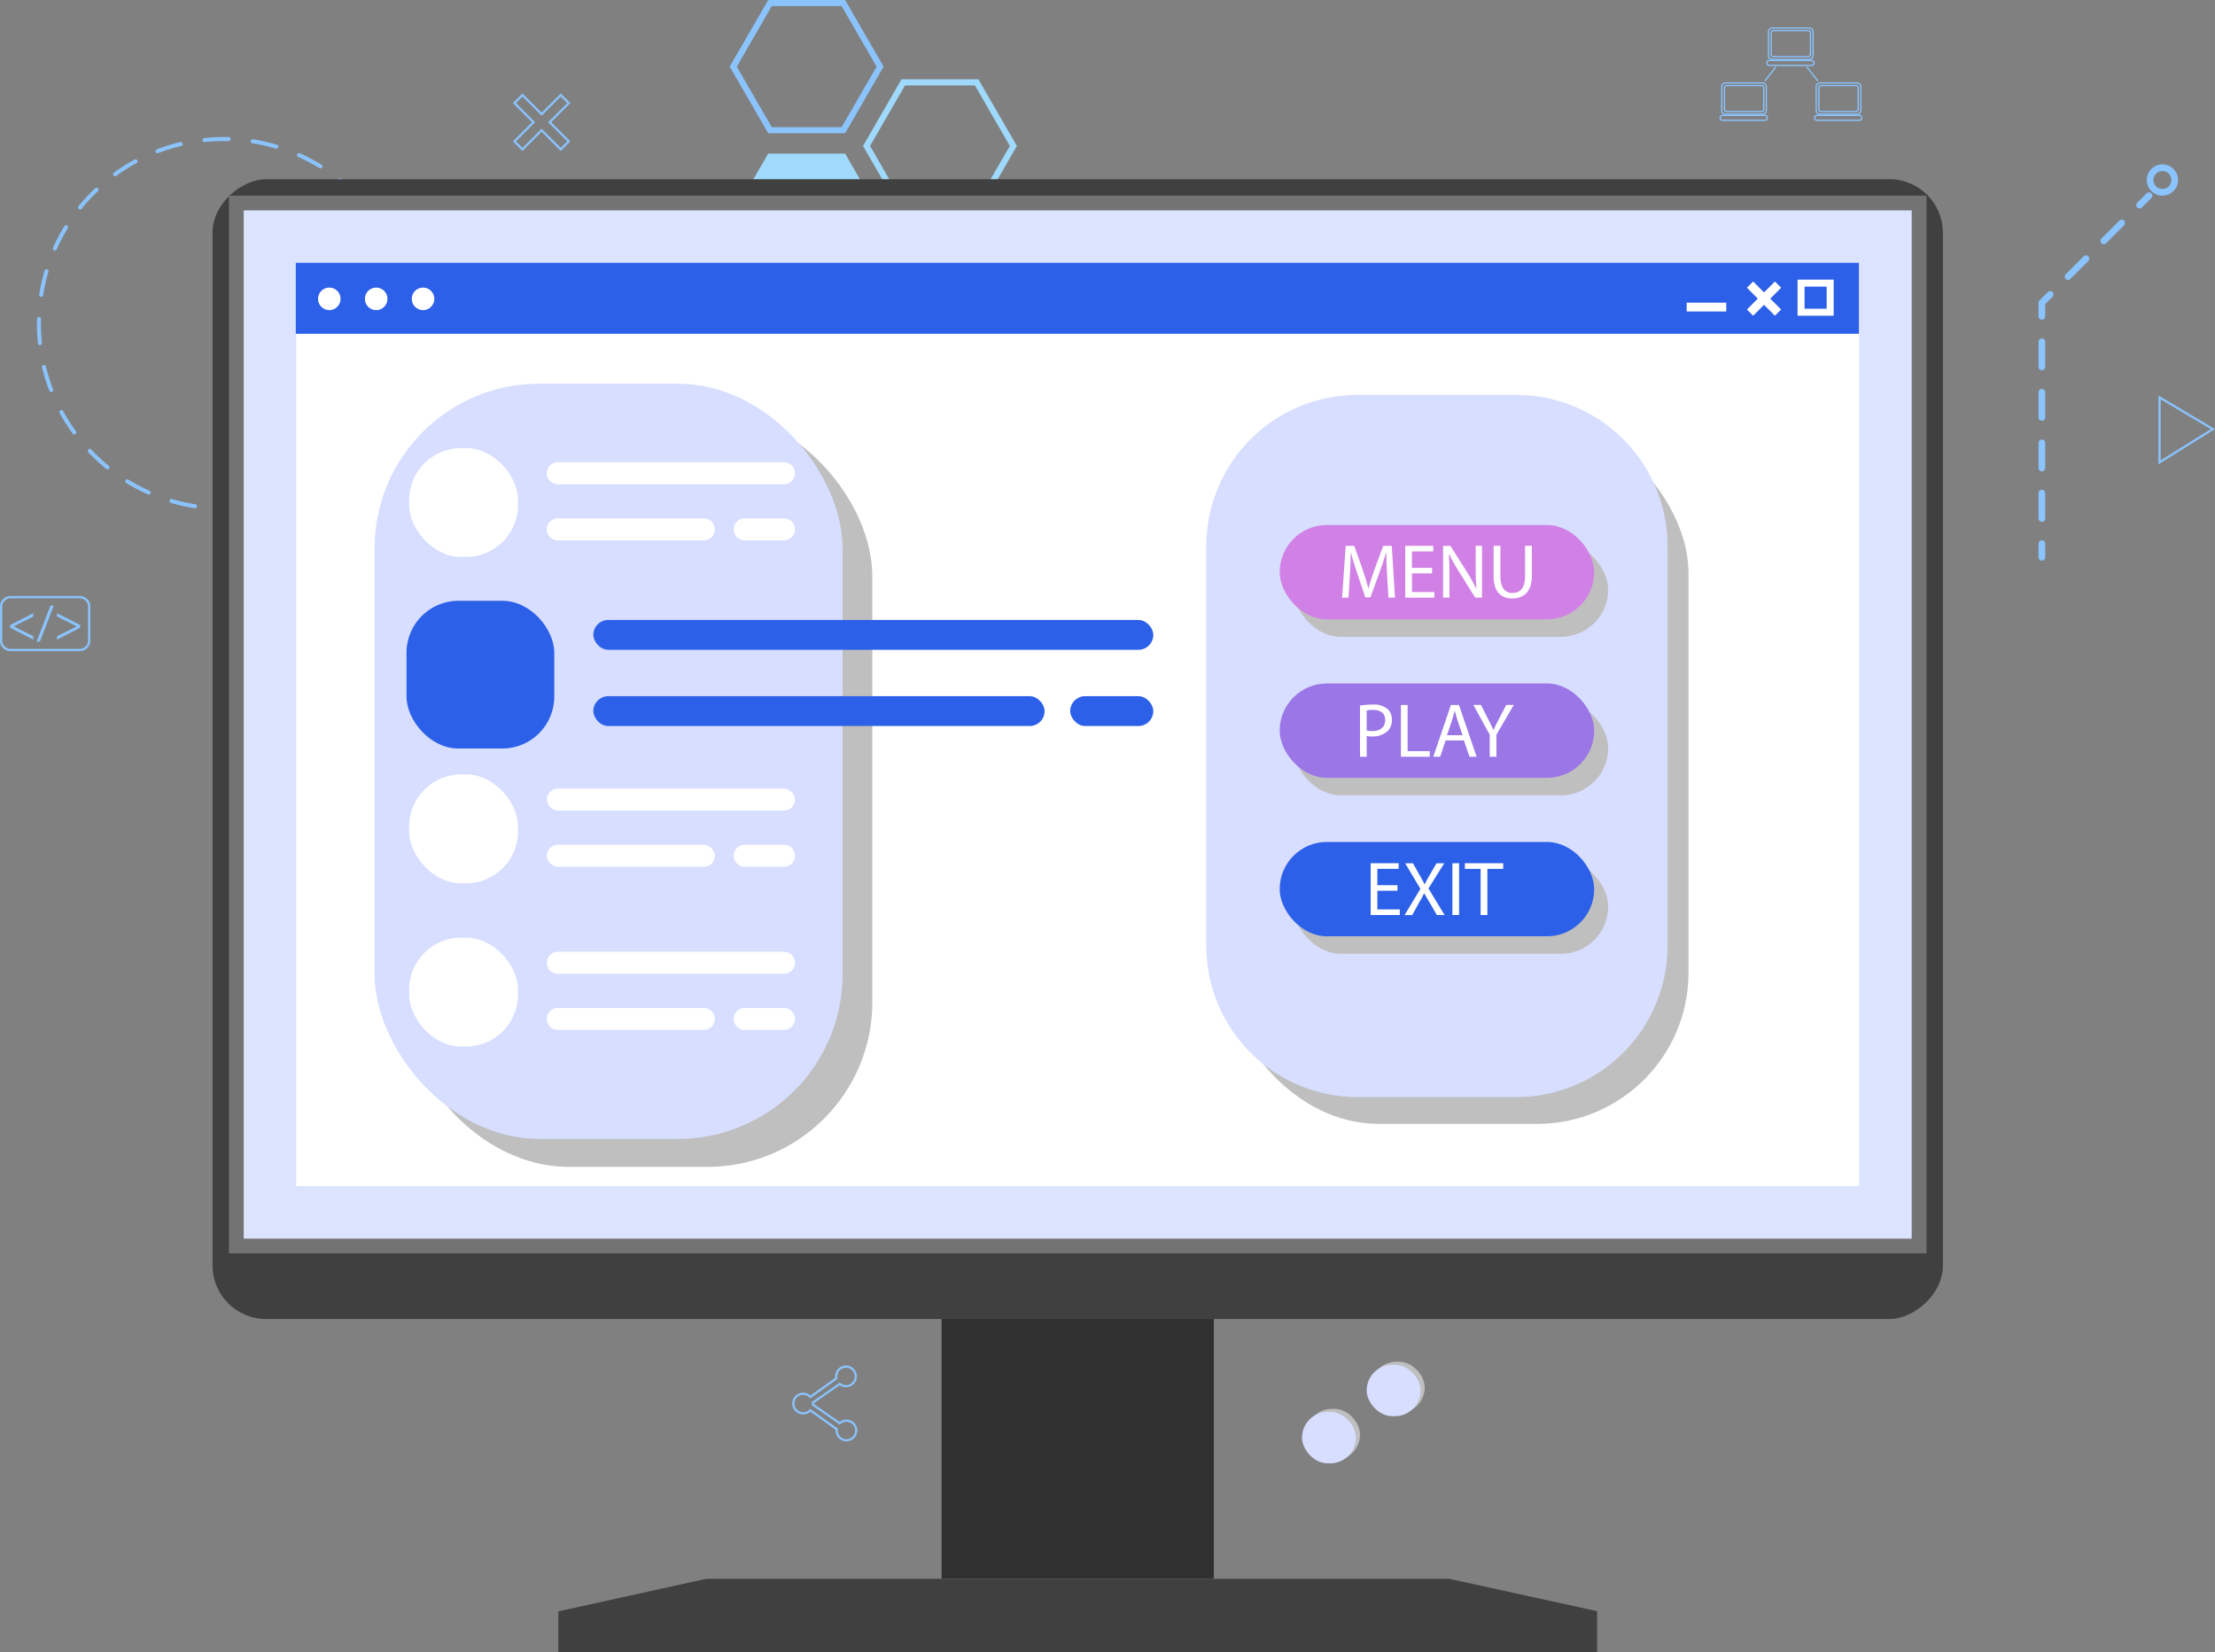 <svg xmlns="http://www.w3.org/2000/svg" width="292" height="217.834" viewBox="0 0 292 217.834">
  <rect x="0" y="0" width="292" height="217.834" fill="#808080" stroke="none"/>
  <g id="Grupo_58463" data-name="Grupo 58463" transform="translate(-480.743 -2470)">
    <g id="Grupo_58415" data-name="Grupo 58415" transform="translate(765.288 2522.147)">
      <path id="Trazado_104717" data-name="Trazado 104717" d="M2348.282,2821.331v-9.076l7.455,4.43Zm.294-8.559v8.029l6.6-4.11Z" transform="translate(-2348.282 -2812.255)" fill="#8bc3fc"/>
    </g>
    <g id="Grupo_58416" data-name="Grupo 58416" transform="translate(548.351 2482.323)">
      <path id="Trazado_104718" data-name="Trazado 104718" d="M930.785,2558.461l-2.524-2.524-2.524,2.524-1.267-1.267,2.525-2.524-2.525-2.525,1.267-1.267,2.524,2.524,2.524-2.524,1.267,1.267-2.525,2.525,2.525,2.524Zm-2.524-2.94,2.524,2.524.851-.851-2.525-2.524,2.525-2.525-.851-.85-2.524,2.524-2.524-2.524-.851.85,2.524,2.525-2.524,2.524.851.851Z" transform="translate(-924.469 -2550.878)" fill="#8bc3fc"/>
    </g>
    <g id="Grupo_58417" data-name="Grupo 58417" transform="translate(585.187 2650.055)">
      <path id="Trazado_104719" data-name="Trazado 104719" d="M1173.376,3661.75a1.438,1.438,0,0,1-1.436-1.437c0-.036,0-.071,0-.105l-3.32-2.369a1.421,1.421,0,0,1-.951.36,1.436,1.436,0,1,1,.967-2.5l3.259-2.325a1.4,1.4,0,0,1-.013-.192,1.435,1.435,0,1,1,.608,1.174l-3.386,2.351c0,.018,0,.035,0,.052s0,.052,0,.078l3.379,2.346a1.436,1.436,0,1,1,.89,2.563Zm-4.784-4.292,3.662,2.614-.012.086a1.174,1.174,0,0,0-.012.155,1.149,1.149,0,1,0,.364-.836l-.085.08-3.708-2.575.01-.086a1.19,1.19,0,0,0,.008-.133c0-.038,0-.074-.006-.11l-.008-.084,3.7-2.571.085.071a1.146,1.146,0,1,0-.415-.883,1.16,1.16,0,0,0,.023.229l.019.092-3.614,2.579-.087-.095a1.145,1.145,0,1,0-.844,1.919,1.135,1.135,0,0,0,.831-.359Z" transform="translate(-1166.237 -3651.749)" fill="#8bc3fc"/>
    </g>
    <g id="Grupo_58432" data-name="Grupo 58432" transform="translate(707.418 2473.611)">
      <g id="Grupo_58421" data-name="Grupo 58421" transform="translate(6.158 0)">
        <g id="Grupo_58418" data-name="Grupo 58418" transform="translate(0.224)">
          <path id="Trazado_104720" data-name="Trazado 104720" d="M2015.823,2498h-4.9a.572.572,0,0,1-.572-.572v-3.15a.573.573,0,0,1,.572-.572h4.9a.573.573,0,0,1,.572.572v3.15A.572.572,0,0,1,2015.823,2498Zm-4.9-4.121a.4.4,0,0,0-.4.4v3.15a.4.4,0,0,0,.4.4h4.9a.4.4,0,0,0,.4-.4v-3.15a.4.4,0,0,0-.4-.4Z" transform="translate(-2010.354 -2493.702)" fill="#8bc3fc"/>
        </g>
        <g id="Grupo_58419" data-name="Grupo 58419" transform="translate(0.567 0.343)">
          <path id="Trazado_104721" data-name="Trazado 104721" d="M2017.575,2499.563H2013a.387.387,0,0,1-.387-.387v-2.833a.387.387,0,0,1,.387-.387h4.579a.387.387,0,0,1,.387.387v2.833A.387.387,0,0,1,2017.575,2499.563Zm-4.579-3.434a.214.214,0,0,0-.214.214v2.833a.214.214,0,0,0,.214.214h4.579a.214.214,0,0,0,.214-.214v-2.833a.215.215,0,0,0-.214-.214Z" transform="translate(-2012.608 -2495.956)" fill="#8bc3fc"/>
        </g>
        <g id="Grupo_58420" data-name="Grupo 58420" transform="translate(0 4.277)">
          <path id="Trazado_104722" data-name="Trazado 104722" d="M2014.872,2522.6H2009.3a.411.411,0,0,1,0-.823h5.576a.411.411,0,1,1,0,.823Zm-5.576-.65a.238.238,0,0,0,0,.477h5.576a.238.238,0,1,0,0-.477Z" transform="translate(-2008.885 -2521.776)" fill="#8bc3fc"/>
        </g>
      </g>
      <g id="Grupo_58425" data-name="Grupo 58425" transform="translate(0 7.241)">
        <g id="Grupo_58422" data-name="Grupo 58422" transform="translate(0.224)">
          <path id="Trazado_104723" data-name="Trazado 104723" d="M1975.4,2545.52h-4.9a.572.572,0,0,1-.572-.572v-3.15a.573.573,0,0,1,.572-.572h4.9a.573.573,0,0,1,.572.572v3.15A.572.572,0,0,1,1975.4,2545.52Zm-4.9-4.121a.4.4,0,0,0-.4.4v3.15a.4.4,0,0,0,.4.4h4.9a.4.4,0,0,0,.4-.4v-3.15a.4.4,0,0,0-.4-.4Z" transform="translate(-1969.936 -2541.226)" fill="#8bc3fc"/>
        </g>
        <g id="Grupo_58423" data-name="Grupo 58423" transform="translate(0.568 0.343)">
          <path id="Trazado_104724" data-name="Trazado 104724" d="M1977.158,2547.087h-4.579a.387.387,0,0,1-.387-.387v-2.833a.387.387,0,0,1,.387-.387h4.579a.387.387,0,0,1,.387.387v2.833A.387.387,0,0,1,1977.158,2547.087Zm-4.579-3.434a.215.215,0,0,0-.214.214v2.833a.215.215,0,0,0,.214.214h4.579a.214.214,0,0,0,.214-.214v-2.833a.214.214,0,0,0-.214-.214Z" transform="translate(-1972.191 -2543.48)" fill="#8bc3fc"/>
        </g>
        <g id="Grupo_58424" data-name="Grupo 58424" transform="translate(0 4.277)">
          <path id="Trazado_104725" data-name="Trazado 104725" d="M1974.453,2570.122h-5.576a.411.411,0,0,1,0-.822h5.576a.411.411,0,0,1,0,.822Zm-5.576-.649a.238.238,0,0,0,0,.477h5.576a.238.238,0,0,0,0-.477Z" transform="translate(-1968.466 -2569.3)" fill="#8bc3fc"/>
        </g>
      </g>
      <g id="Grupo_58429" data-name="Grupo 58429" transform="translate(12.452 7.241)">
        <g id="Grupo_58426" data-name="Grupo 58426" transform="translate(0.224)">
          <path id="Trazado_104726" data-name="Trazado 104726" d="M2057.129,2545.52h-4.9a.572.572,0,0,1-.572-.572v-3.15a.573.573,0,0,1,.572-.572h4.9a.572.572,0,0,1,.572.572v3.15A.572.572,0,0,1,2057.129,2545.52Zm-4.9-4.121a.4.4,0,0,0-.4.4v3.15a.4.4,0,0,0,.4.4h4.9a.4.4,0,0,0,.4-.4v-3.15a.4.4,0,0,0-.4-.4Z" transform="translate(-2051.66 -2541.226)" fill="#8bc3fc"/>
        </g>
        <g id="Grupo_58427" data-name="Grupo 58427" transform="translate(0.567 0.343)">
          <path id="Trazado_104727" data-name="Trazado 104727" d="M2058.88,2547.087H2054.3a.387.387,0,0,1-.387-.387v-2.833a.387.387,0,0,1,.387-.387h4.579a.387.387,0,0,1,.387.387v2.833A.387.387,0,0,1,2058.88,2547.087Zm-4.579-3.434a.215.215,0,0,0-.214.214v2.833a.215.215,0,0,0,.214.214h4.579a.214.214,0,0,0,.214-.214v-2.833a.215.215,0,0,0-.214-.214Z" transform="translate(-2053.914 -2543.48)" fill="#8bc3fc"/>
        </g>
        <g id="Grupo_58428" data-name="Grupo 58428" transform="translate(0 4.277)">
          <path id="Trazado_104728" data-name="Trazado 104728" d="M2056.178,2570.122H2050.6a.411.411,0,1,1,0-.822h5.576a.411.411,0,0,1,0,.822Zm-5.576-.649a.238.238,0,0,0,0,.477h5.576a.238.238,0,0,0,0-.477Z" transform="translate(-2050.19 -2569.3)" fill="#8bc3fc"/>
        </g>
      </g>
      <g id="Grupo_58430" data-name="Grupo 58430" transform="translate(5.933 5.17)">
        <path id="Trazado_104729" data-name="Trazado 104729" d="M2007.49,2529.569a.086.086,0,0,1-.068-.14l1.376-1.759a.086.086,0,1,1,.136.106l-1.376,1.759A.087.087,0,0,1,2007.49,2529.569Z" transform="translate(-2007.404 -2527.636)" fill="#8bc3fc"/>
      </g>
      <g id="Grupo_58431" data-name="Grupo 58431" transform="translate(11.467 5.17)">
        <path id="Trazado_104730" data-name="Trazado 104730" d="M2045.188,2529.569a.085.085,0,0,1-.068-.033l-1.376-1.759a.086.086,0,0,1,.136-.107l1.376,1.76a.087.087,0,0,1-.068.14Z" transform="translate(-2043.725 -2527.637)" fill="#8bc3fc"/>
      </g>
    </g>
    <g id="Grupo_58438" data-name="Grupo 58438" transform="translate(480.743 2548.594)">
      <g id="Grupo_58433" data-name="Grupo 58433" transform="translate(0 0)">
        <path id="Trazado_104731" data-name="Trazado 104731" d="M491.255,2993.1h-9.116a1.4,1.4,0,0,1-1.4-1.4v-4.47a1.4,1.4,0,0,1,1.4-1.4h9.116a1.4,1.4,0,0,1,1.4,1.4v4.47A1.4,1.4,0,0,1,491.255,2993.1Zm-9.116-6.97a1.106,1.106,0,0,0-1.1,1.1v4.47a1.106,1.106,0,0,0,1.1,1.1h9.116a1.106,1.106,0,0,0,1.1-1.1v-4.47a1.106,1.106,0,0,0-1.1-1.1Z" transform="translate(-480.743 -2985.835)" fill="#8bc3fc"/>
      </g>
      <g id="Grupo_58437" data-name="Grupo 58437" transform="translate(1.34 1.247)">
        <g id="Grupo_58434" data-name="Grupo 58434" transform="translate(0 1.006)">
          <path id="Trazado_104732" data-name="Trazado 104732" d="M489.54,3002.193l3.05-1.571v.454l-2.57,1.289v.013l2.57,1.288v.454l-3.05-1.571Z" transform="translate(-489.54 -3000.622)" fill="#8bc3fc"/>
        </g>
        <g id="Grupo_58435" data-name="Grupo 58435" transform="translate(3.48)">
          <path id="Trazado_104733" data-name="Trazado 104733" d="M512.377,2998.786l1.834-4.766h.447l-1.841,4.766Z" transform="translate(-512.377 -2994.02)" fill="#8bc3fc"/>
        </g>
        <g id="Grupo_58436" data-name="Grupo 58436" transform="translate(6.176 1.006)">
          <path id="Trazado_104734" data-name="Trazado 104734" d="M533.124,3002.555l-3.05,1.564v-.454l2.59-1.288v-.013l-2.59-1.289v-.454l3.05,1.565Z" transform="translate(-530.074 -3000.622)" fill="#8bc3fc"/>
        </g>
      </g>
    </g>
    <g id="Grupo_58441" data-name="Grupo 58441" transform="translate(485.617 2488.067)">
      <g id="Grupo_58440" data-name="Grupo 58440" transform="translate(0 0)">
        <g id="Grupo_58439" data-name="Grupo 58439">
          <path id="Trazado_104735" data-name="Trazado 104735" d="M537.349,2637.818q-.306,0-.61-.008a.266.266,0,0,1-.26-.272.272.272,0,0,1,.273-.259,24.691,24.691,0,0,0,3.152-.126.266.266,0,1,1,.056.528A24.847,24.847,0,0,1,537.349,2637.818Zm-3.779-.292-.041,0a24.573,24.573,0,0,1-3.145-.7.266.266,0,0,1,.15-.511,24.029,24.029,0,0,0,3.077.689.266.266,0,0,1-.041.529Zm9.5-.385a.266.266,0,0,1-.062-.524,24.008,24.008,0,0,0,3.01-.939.266.266,0,0,1,.192.5,24.464,24.464,0,0,1-3.077.96A.275.275,0,0,1,543.074,2637.141Zm-15.61-1.413a.273.273,0,0,1-.108-.023,24.678,24.678,0,0,1-2.854-1.5.266.266,0,0,1,.278-.454,24.192,24.192,0,0,0,2.792,1.469.266.266,0,0,1-.108.509Zm21.546-.878a.266.266,0,0,1-.128-.5,24.208,24.208,0,0,0,2.663-1.69.266.266,0,0,1,.314.43,24.668,24.668,0,0,1-2.722,1.727A.262.262,0,0,1,549.01,2634.851Zm-26.973-2.448a.27.27,0,0,1-.167-.059,24.906,24.906,0,0,1-2.368-2.187.266.266,0,1,1,.386-.366,24.25,24.25,0,0,0,2.317,2.14.266.266,0,0,1-.167.473Zm32.112-1.306a.266.266,0,0,1-.183-.459,24.212,24.212,0,0,0,2.137-2.32.266.266,0,0,1,.414.334,24.761,24.761,0,0,1-2.184,2.372A.265.265,0,0,1,554.148,2631.1Zm-36.5-3.307a.266.266,0,0,1-.215-.109,24.729,24.729,0,0,1-1.723-2.723.266.266,0,0,1,.467-.254,24.177,24.177,0,0,0,1.686,2.664.266.266,0,0,1-.215.423Zm40.493-1.647a.265.265,0,0,1-.227-.4,24.1,24.1,0,0,0,1.465-2.793.266.266,0,1,1,.486.215,24.6,24.6,0,0,1-1.5,2.856A.265.265,0,0,1,558.146,2626.143Zm-43.535-3.938a.266.266,0,0,1-.248-.171,24.508,24.508,0,0,1-.957-3.079.266.266,0,0,1,.517-.124,23.98,23.98,0,0,0,.936,3.011.266.266,0,0,1-.153.344A.274.274,0,0,1,514.611,2622.205Zm-1.484-6.187a.266.266,0,0,1-.264-.239,25,25,0,0,1-.134-2.581q0-.321.008-.639a.262.262,0,0,1,.273-.259.265.265,0,0,1,.259.272c-.005.208-.008.417-.008.625a24.476,24.476,0,0,0,.131,2.526.266.266,0,0,1-.237.292Zm.164-6.361a.243.243,0,0,1-.042,0,.265.265,0,0,1-.221-.3,24.542,24.542,0,0,1,.708-3.145.266.266,0,1,1,.51.151,24.031,24.031,0,0,0-.693,3.076A.266.266,0,0,1,513.291,2609.656Zm1.8-6.1a.267.267,0,0,1-.243-.375,24.682,24.682,0,0,1,1.5-2.853.266.266,0,0,1,.453.279,24.117,24.117,0,0,0-1.472,2.791A.267.267,0,0,1,515.1,2603.553Zm43.684-1.669a.266.266,0,0,1-.234-.139,24.2,24.2,0,0,0-1.68-2.669.266.266,0,0,1,.431-.312,24.733,24.733,0,0,1,1.718,2.728.266.266,0,0,1-.234.393Zm-40.351-3.755a.266.266,0,0,1-.206-.434,24.942,24.942,0,0,1,2.19-2.365.266.266,0,1,1,.366.386,24.394,24.394,0,0,0-2.143,2.315A.266.266,0,0,1,518.428,2598.129Zm36.616-1.4a.266.266,0,0,1-.193-.083,24.324,24.324,0,0,0-2.312-2.145.266.266,0,0,1,.336-.413,24.831,24.831,0,0,1,2.363,2.193.266.266,0,0,1-.193.449Zm-32-2.98a.266.266,0,0,1-.157-.481,24.709,24.709,0,0,1,2.724-1.72.266.266,0,1,1,.254.468,24.177,24.177,0,0,0-2.666,1.683A.265.265,0,0,1,523.046,2593.75Zm27.06-1.036a.263.263,0,0,1-.139-.04,24.133,24.133,0,0,0-2.789-1.475.266.266,0,0,1,.217-.485,24.783,24.783,0,0,1,2.85,1.507.266.266,0,0,1-.14.493Zm-21.471-2a.266.266,0,0,1-.1-.514,24.474,24.474,0,0,1,3.08-.953.266.266,0,1,1,.123.517,24.016,24.016,0,0,0-3.013.932A.261.261,0,0,1,528.635,2590.715Zm15.662-.6a.272.272,0,0,1-.076-.011,24.055,24.055,0,0,0-3.077-.7.266.266,0,1,1,.083-.525,24.515,24.515,0,0,1,3.145.712.266.266,0,0,1-.076.521Zm-9.473-.876a.266.266,0,0,1-.027-.53,24.872,24.872,0,0,1,3.22-.122.266.266,0,0,1-.014.532,24.777,24.777,0,0,0-3.152.119Z" transform="translate(-512.729 -2588.578)" fill="#8bc3fc"/>
        </g>
      </g>
    </g>
    <g id="Grupo_58442" data-name="Grupo 58442" transform="translate(576.944 2470)">
      <path id="Trazado_104736" data-name="Trazado 104736" d="M1127.347,2470H1117.2l-5.072,8.785,5.072,8.784h10.143l5.072-8.784Zm-.464,16.765h-9.214l-4.607-7.98,4.607-7.98h9.214l4.607,7.98Z" transform="translate(-1112.132 -2470)" fill="#8bc3fc"/>
      <path id="Trazado_104737" data-name="Trazado 104737" d="M1242.655,2538.657h-10.144l-5.072,8.784,5.072,8.785h10.144l5.072-8.785Zm-.465,16.764h-9.214l-4.607-7.98,4.607-7.979h9.214l4.607,7.979Z" transform="translate(-1209.871 -2528.197)" fill="#9fd9fc"/>
      <path id="Trazado_104738" data-name="Trazado 104738" d="M1127.347,2602.912H1117.2l-5.072,8.785,5.072,8.785h10.143l5.072-8.785Z" transform="translate(-1112.132 -2582.661)" fill="#9fd9fc"/>
    </g>
    <g id="Grupo_58447" data-name="Grupo 58447" transform="translate(749.478 2491.676)">
      <path id="Trazado_104739" data-name="Trazado 104739" d="M2340.263,2612.261a2.06,2.06,0,1,0,2.06,2.06A2.06,2.06,0,0,0,2340.263,2612.261Zm0,3.237a1.177,1.177,0,1,1,1.177-1.177A1.177,1.177,0,0,1,2340.263,2615.5Z" transform="translate(-2323.929 -2612.261)" fill="#8bc3fc"/>
      <g id="Grupo_58446" data-name="Grupo 58446" transform="translate(0 3.679)">
        <g id="Grupo_58443" data-name="Grupo 58443" transform="translate(12.879)">
          <path id="Trazado_104740" data-name="Trazado 104740" d="M2329.483,2638.539a.441.441,0,0,1-.312-.753l1.249-1.249a.442.442,0,0,1,.625.625l-1.249,1.249A.438.438,0,0,1,2329.483,2638.539Z" transform="translate(-2329.042 -2636.408)" fill="#8bc3fc"/>
        </g>
        <g id="Grupo_58444" data-name="Grupo 58444" transform="translate(0 3.606)">
          <path id="Trazado_104741" data-name="Trazado 104741" d="M2244.959,2699.929a.442.442,0,0,1-.442-.441v-3.333a.442.442,0,1,1,.883,0v3.333A.442.442,0,0,1,2244.959,2699.929Zm0-6.667a.442.442,0,0,1-.442-.442v-3.333a.442.442,0,0,1,.883,0v3.333A.442.442,0,0,1,2244.959,2693.263Zm0-6.667a.441.441,0,0,1-.442-.441v-3.333a.442.442,0,0,1,.883,0v3.333A.441.441,0,0,1,2244.959,2686.6Zm0-6.667a.441.441,0,0,1-.442-.441v-3.333a.442.442,0,0,1,.883,0v3.333A.441.441,0,0,1,2244.959,2679.929Zm0-6.667a.441.441,0,0,1-.442-.441v-1.787a.443.443,0,0,1,.129-.312l1.094-1.094a.441.441,0,0,1,.624.625l-.964.964v1.6A.441.441,0,0,1,2244.959,2673.263Zm3.45-5.237a.442.442,0,0,1-.312-.754l2.357-2.357a.441.441,0,0,1,.625.624l-2.357,2.357A.438.438,0,0,1,2248.409,2668.026Zm4.714-4.714a.441.441,0,0,1-.312-.754l2.357-2.356a.441.441,0,0,1,.625.624l-2.357,2.357A.438.438,0,0,1,2253.124,2663.312Z" transform="translate(-2244.517 -2660.072)" fill="#8bc3fc"/>
        </g>
        <g id="Grupo_58445" data-name="Grupo 58445" transform="translate(0 45.913)">
          <path id="Trazado_104742" data-name="Trazado 104742" d="M2244.959,2940.4a.441.441,0,0,1-.442-.441v-1.766a.442.442,0,1,1,.883,0v1.766A.441.441,0,0,1,2244.959,2940.4Z" transform="translate(-2244.517 -2937.748)" fill="#8bc3fc"/>
        </g>
      </g>
    </g>
    <g id="Grupo_58448" data-name="Grupo 58448" transform="translate(652.385 2655.773)">
      <rect id="Rectángulo_5976" data-name="Rectángulo 5976" width="7.115" height="6.78" rx="3.39" transform="translate(0.537 0)" fill="#bfbfbf" style="mix-blend-mode: multiply;isolation: isolate"/>
      <rect id="Rectángulo_5977" data-name="Rectángulo 5977" width="7.115" height="6.78" rx="3.39" transform="translate(0 0.403)" fill="#d7deff"/>
    </g>
    <g id="Grupo_58449" data-name="Grupo 58449" transform="translate(660.908 2649.554)">
      <rect id="Rectángulo_5978" data-name="Rectángulo 5978" width="7.115" height="6.78" rx="3.39" transform="translate(0.537 0)" fill="#bfbfbf" style="mix-blend-mode: multiply;isolation: isolate"/>
      <rect id="Rectángulo_5979" data-name="Rectángulo 5979" width="7.115" height="6.78" rx="3.39" transform="translate(0 0.403)" fill="#d7deff"/>
    </g>
    <g id="Grupo_58450" data-name="Grupo 58450" transform="translate(508.763 2493.63)">
      <rect id="Rectángulo_5980" data-name="Rectángulo 5980" width="44.858" height="35.886" transform="translate(96.11 184.556) rotate(-90)" fill="#303030"/>
      <path id="Trazado_104743" data-name="Trazado 104743" d="M963.808,3846.025v-5.36l19.466-4.288h98.01l19.467,4.26v5.389Z" transform="translate(-918.226 -3651.82)" fill="#404040"/>
      <rect id="Rectángulo_5981" data-name="Rectángulo 5981" width="150.297" height="228.107" rx="7.057" transform="translate(228.107 0) rotate(90)" fill="#404040"/>
      <rect id="Rectángulo_5982" data-name="Rectángulo 5982" width="223.781" height="139.482" transform="translate(2.163 2.163)" fill="#737373"/>
      <rect id="Rectángulo_5983" data-name="Rectángulo 5983" width="135.589" height="219.887" transform="translate(223.997 4.11) rotate(90)" fill="#dbe3ff"/>
      <rect id="Rectángulo_5984" data-name="Rectángulo 5984" width="121.746" height="206.044" transform="translate(217.076 11.031) rotate(90)" fill="#fff"/>
    </g>
    <g id="Grupo_58457" data-name="Grupo 58457" transform="translate(530.123 2520.587)">
      <rect id="Rectángulo_5985" data-name="Rectángulo 5985" width="61.701" height="99.591" rx="21.717" transform="translate(3.916 3.685)" fill="#bfbfbf" style="mix-blend-mode: multiply;isolation: isolate"/>
      <rect id="Rectángulo_5986" data-name="Rectángulo 5986" width="61.701" height="99.591" rx="21.717" transform="translate(0 0)" fill="#d7deff"/>
      <g id="Grupo_58451" data-name="Grupo 58451" transform="translate(4.555 8.497)">
        <rect id="Rectángulo_5987" data-name="Rectángulo 5987" width="14.355" height="14.355" rx="6.848" fill="#fff"/>
        <path id="Rectángulo_5988" data-name="Rectángulo 5988" d="M1.449,0H31.265a1.449,1.449,0,0,1,1.449,1.449v0A1.449,1.449,0,0,1,31.265,2.9H1.449A1.449,1.449,0,0,1,0,1.449v0A1.449,1.449,0,0,1,1.449,0Z" transform="translate(18.151 1.863)" fill="#fff"/>
        <path id="Rectángulo_5989" data-name="Rectángulo 5989" d="M1.449,0H20.7a1.449,1.449,0,0,1,1.449,1.449v0A1.449,1.449,0,0,1,20.7,2.9H1.449A1.449,1.449,0,0,1,0,1.449v0A1.449,1.449,0,0,1,1.449,0Z" transform="translate(18.151 9.271)" fill="#fff"/>
        <path id="Rectángulo_5990" data-name="Rectángulo 5990" d="M1.449,0H6.626A1.449,1.449,0,0,1,8.075,1.449v0A1.449,1.449,0,0,1,6.626,2.9H1.449A1.449,1.449,0,0,1,0,1.449v0A1.449,1.449,0,0,1,1.449,0Z" transform="translate(42.79 9.271)" fill="#fff"/>
      </g>
      <g id="Grupo_58454" data-name="Grupo 58454" transform="translate(4.21 28.633)">
        <g id="Grupo_58453" data-name="Grupo 58453">
          <g id="Grupo_58452" data-name="Grupo 58452">
            <rect id="Rectángulo_5991" data-name="Rectángulo 5991" width="19.479" height="19.479" rx="6.848" fill="#2c60e8"/>
          </g>
          <rect id="Rectángulo_5992" data-name="Rectángulo 5992" width="73.82" height="3.933" rx="1.967" transform="translate(24.629 2.528)" fill="#2c60e8"/>
          <rect id="Rectángulo_5993" data-name="Rectángulo 5993" width="59.492" height="3.933" rx="1.967" transform="translate(24.629 12.58)" fill="#2c60e8"/>
          <rect id="Rectángulo_5994" data-name="Rectángulo 5994" width="10.957" height="3.933" rx="1.967" transform="translate(87.493 12.58)" fill="#2c60e8"/>
        </g>
      </g>
      <g id="Grupo_58455" data-name="Grupo 58455" transform="translate(4.555 51.532)">
        <rect id="Rectángulo_5995" data-name="Rectángulo 5995" width="14.355" height="14.355" rx="6.848" fill="#fff"/>
        <rect id="Rectángulo_5996" data-name="Rectángulo 5996" width="32.714" height="2.899" rx="1.449" transform="translate(18.151 1.863)" fill="#fff"/>
        <rect id="Rectángulo_5997" data-name="Rectángulo 5997" width="22.154" height="2.899" rx="1.449" transform="translate(18.151 9.271)" fill="#fff"/>
        <path id="Rectángulo_5998" data-name="Rectángulo 5998" d="M1.449,0H6.626A1.449,1.449,0,0,1,8.075,1.449v0A1.449,1.449,0,0,1,6.626,2.9H1.449A1.449,1.449,0,0,1,0,1.449v0A1.449,1.449,0,0,1,1.449,0Z" transform="translate(42.79 9.271)" fill="#fff"/>
      </g>
      <g id="Grupo_58456" data-name="Grupo 58456" transform="translate(4.555 73.05)">
        <rect id="Rectángulo_5999" data-name="Rectángulo 5999" width="14.355" height="14.355" rx="6.848" fill="#fff"/>
        <path id="Rectángulo_6000" data-name="Rectángulo 6000" d="M1.449,0H31.265a1.449,1.449,0,0,1,1.449,1.449v0A1.449,1.449,0,0,1,31.265,2.9H1.449A1.449,1.449,0,0,1,0,1.449v0A1.449,1.449,0,0,1,1.449,0Z" transform="translate(18.151 1.863)" fill="#fff"/>
        <path id="Rectángulo_6001" data-name="Rectángulo 6001" d="M1.449,0H20.7a1.449,1.449,0,0,1,1.449,1.449v0A1.449,1.449,0,0,1,20.705,2.9H1.449A1.449,1.449,0,0,1,0,1.449v0A1.449,1.449,0,0,1,1.449,0Z" transform="translate(18.151 9.271)" fill="#fff"/>
        <path id="Rectángulo_6002" data-name="Rectángulo 6002" d="M1.449,0H6.626A1.449,1.449,0,0,1,8.075,1.449v0A1.449,1.449,0,0,1,6.626,2.9H1.449A1.449,1.449,0,0,1,0,1.449v0A1.449,1.449,0,0,1,1.449,0Z" transform="translate(42.79 9.271)" fill="#fff"/>
      </g>
    </g>
    <g id="Grupo_58461" data-name="Grupo 58461" transform="translate(639.768 2522.068)">
      <rect id="Rectángulo_6003" data-name="Rectángulo 6003" width="60.808" height="92.595" rx="19.956" transform="translate(2.764 3.532)" fill="#bfbfbf" style="mix-blend-mode: multiply;isolation: isolate"/>
      <path id="Rectángulo_6004" data-name="Rectángulo 6004" d="M19.956,0h20.9A19.956,19.956,0,0,1,60.808,19.956V72.638A19.956,19.956,0,0,1,40.852,92.595h-20.9A19.957,19.957,0,0,1,0,72.638V19.956A19.956,19.956,0,0,1,19.956,0Z" transform="translate(0 0)" fill="#d7deff"/>
      <rect id="Rectángulo_6005" data-name="Rectángulo 6005" width="41.46" height="12.438" rx="6.219" transform="translate(11.517 19.463)" fill="#bfbfbf" style="mix-blend-mode: multiply;isolation: isolate"/>
      <rect id="Rectángulo_6006" data-name="Rectángulo 6006" width="41.46" height="12.438" rx="6.219" transform="translate(11.517 40.36)" fill="#bfbfbf" style="mix-blend-mode: multiply;isolation: isolate"/>
      <rect id="Rectángulo_6007" data-name="Rectángulo 6007" width="41.46" height="12.438" rx="6.219" transform="translate(11.517 61.256)" fill="#bfbfbf" style="mix-blend-mode: multiply;isolation: isolate"/>
      <rect id="Rectángulo_6008" data-name="Rectángulo 6008" width="41.46" height="12.438" rx="6.219" transform="translate(9.674 17.16)" fill="#d181e6"/>
      <rect id="Rectángulo_6009" data-name="Rectángulo 6009" width="41.46" height="12.438" rx="6.219" transform="translate(9.674 38.056)" fill="#9a76e7"/>
      <rect id="Rectángulo_6010" data-name="Rectángulo 6010" width="41.46" height="12.438" rx="6.219" transform="translate(9.674 58.953)" fill="#2c60e8"/>
      <g id="Grupo_58458" data-name="Grupo 58458" transform="translate(17.896 19.909)">
        <path id="Trazado_104744" data-name="Trazado 104744" d="M1647.856,2946.234c-.051-.953-.111-2.1-.1-2.949h-.031c-.233.8-.517,1.652-.861,2.594l-1.206,3.313h-.669l-1.1-3.252c-.324-.962-.6-1.844-.79-2.655h-.02c-.02.852-.071,2-.132,3.02l-.182,2.929h-.841l.476-6.83h1.125l1.166,3.3c.283.841.517,1.59.689,2.3h.031c.172-.689.415-1.439.719-2.3l1.216-3.3h1.125l.426,6.83h-.861Z" transform="translate(-1641.919 -2942.404)" fill="#fff"/>
        <path id="Trazado_104745" data-name="Trazado 104745" d="M1700.147,2946.031h-2.655v2.462h2.958v.74h-3.84v-6.83h3.688v.74h-2.807v2.158h2.655Z" transform="translate(-1688.278 -2942.404)" fill="#fff"/>
        <path id="Trazado_104746" data-name="Trazado 104746" d="M1729.346,2949.234v-6.83h.962l2.188,3.456a19.271,19.271,0,0,1,1.226,2.219l.021-.01c-.081-.912-.1-1.743-.1-2.807V2942.4h.831v6.83h-.892l-2.168-3.466a21.63,21.63,0,0,1-1.277-2.28l-.031.01c.051.861.071,1.682.071,2.817v2.918Z" transform="translate(-1716.025 -2942.404)" fill="#fff"/>
        <path id="Trazado_104747" data-name="Trazado 104747" d="M1773.953,2942.4v4.043c0,1.53.679,2.179,1.591,2.179,1.013,0,1.662-.669,1.662-2.179V2942.4h.892v3.982c0,2.1-1.1,2.958-2.584,2.958-1.4,0-2.452-.8-2.452-2.918V2942.4Z" transform="translate(-1753.08 -2942.404)" fill="#fff"/>
      </g>
      <g id="Grupo_58459" data-name="Grupo 58459" transform="translate(20.263 40.836)">
        <path id="Trazado_104748" data-name="Trazado 104748" d="M1657.454,3079.884a10.227,10.227,0,0,1,1.692-.132,2.8,2.8,0,0,1,1.915.567,1.837,1.837,0,0,1,.6,1.429,2.011,2.011,0,0,1-.527,1.459,2.828,2.828,0,0,1-2.088.75,3.029,3.029,0,0,1-.709-.061v2.736h-.881Zm.881,3.293a2.926,2.926,0,0,0,.729.071c1.064,0,1.712-.517,1.712-1.459,0-.9-.638-1.338-1.611-1.338a3.733,3.733,0,0,0-.831.071Z" transform="translate(-1657.454 -3079.752)" fill="#fff"/>
        <path id="Trazado_104749" data-name="Trazado 104749" d="M1692.851,3080.084h.882v6.09h2.918v.74h-3.8Z" transform="translate(-1687.458 -3080.033)" fill="#fff"/>
        <path id="Trazado_104750" data-name="Trazado 104750" d="M1722.485,3084.765l-.709,2.148h-.912l2.32-6.83h1.064l2.33,6.83h-.942l-.729-2.148Zm2.239-.689-.669-1.965c-.152-.446-.253-.851-.354-1.246h-.02c-.1.405-.213.821-.344,1.236l-.669,1.975Z" transform="translate(-1711.203 -3080.033)" fill="#fff"/>
        <path id="Trazado_104751" data-name="Trazado 104751" d="M1757.689,3086.914v-2.9l-2.158-3.932h1l.962,1.885c.263.517.466.932.679,1.409h.02c.192-.446.426-.892.689-1.409l.982-1.885h1l-2.29,3.921v2.908Z" transform="translate(-1740.588 -3080.033)" fill="#fff"/>
      </g>
      <g id="Grupo_58460" data-name="Grupo 58460" transform="translate(21.667 61.757)">
        <path id="Trazado_104752" data-name="Trazado 104752" d="M1670.205,3220.694h-2.655v2.462h2.959v.739h-3.84v-6.829h3.688v.74h-2.807v2.158h2.655Z" transform="translate(-1666.669 -3217.067)" fill="#fff"/>
        <path id="Trazado_104753" data-name="Trazado 104753" d="M1700.268,3223.9l-.871-1.51c-.354-.577-.577-.952-.79-1.347h-.02c-.193.4-.385.76-.74,1.358l-.821,1.5h-1.013l2.087-3.455-2.006-3.374h1.023l.9,1.6c.253.446.446.79.628,1.155h.031c.192-.405.365-.719.618-1.155l.932-1.6h1.013l-2.077,3.323,2.128,3.506Z" transform="translate(-1691.542 -3217.067)" fill="#fff"/>
        <path id="Trazado_104754" data-name="Trazado 104754" d="M1738.279,3217.067v6.829h-.882v-6.829Z" transform="translate(-1726.621 -3217.067)" fill="#fff"/>
        <path id="Trazado_104755" data-name="Trazado 104755" d="M1750.256,3217.817h-2.077v-.75h5.056v.75h-2.087v6.079h-.892Z" transform="translate(-1735.76 -3217.067)" fill="#fff"/>
      </g>
    </g>
    <g id="Grupo_58462" data-name="Grupo 58462" transform="translate(519.738 2504.646)">
      <rect id="Rectángulo_6011" data-name="Rectángulo 6011" width="206.073" height="9.367" transform="translate(0 0)" fill="#2c60e8"/>
      <rect id="Rectángulo_6012" data-name="Rectángulo 6012" width="5.221" height="1.16" transform="translate(183.357 5.266)" fill="#fff"/>
      <rect id="Rectángulo_6013" data-name="Rectángulo 6013" width="5.221" height="1.16" transform="translate(192.118 2.474) rotate(45)" fill="#fff"/>
      <rect id="Rectángulo_6014" data-name="Rectángulo 6014" width="5.221" height="1.16" transform="translate(195.811 3.295) rotate(135)" fill="#fff"/>
      <path id="Trazado_104756" data-name="Trazado 104756" d="M2036.037,2712.005v4.76h4.76v-4.76Zm3.838,3.838h-2.916v-2.916h2.916Z" transform="translate(-1838.063 -2709.779)" fill="#fff"/>
      <circle id="Elipse_4076" data-name="Elipse 4076" cx="1.488" cy="1.488" r="1.488" transform="translate(15.288 3.273)" fill="#fff"/>
      <circle id="Elipse_4077" data-name="Elipse 4077" cx="1.488" cy="1.488" r="1.488" transform="translate(9.108 3.273)" fill="#fff"/>
      <circle id="Elipse_4078" data-name="Elipse 4078" cx="1.488" cy="1.488" r="1.488" transform="translate(2.927 3.273)" fill="#fff"/>
    </g>
  </g>
</svg>
